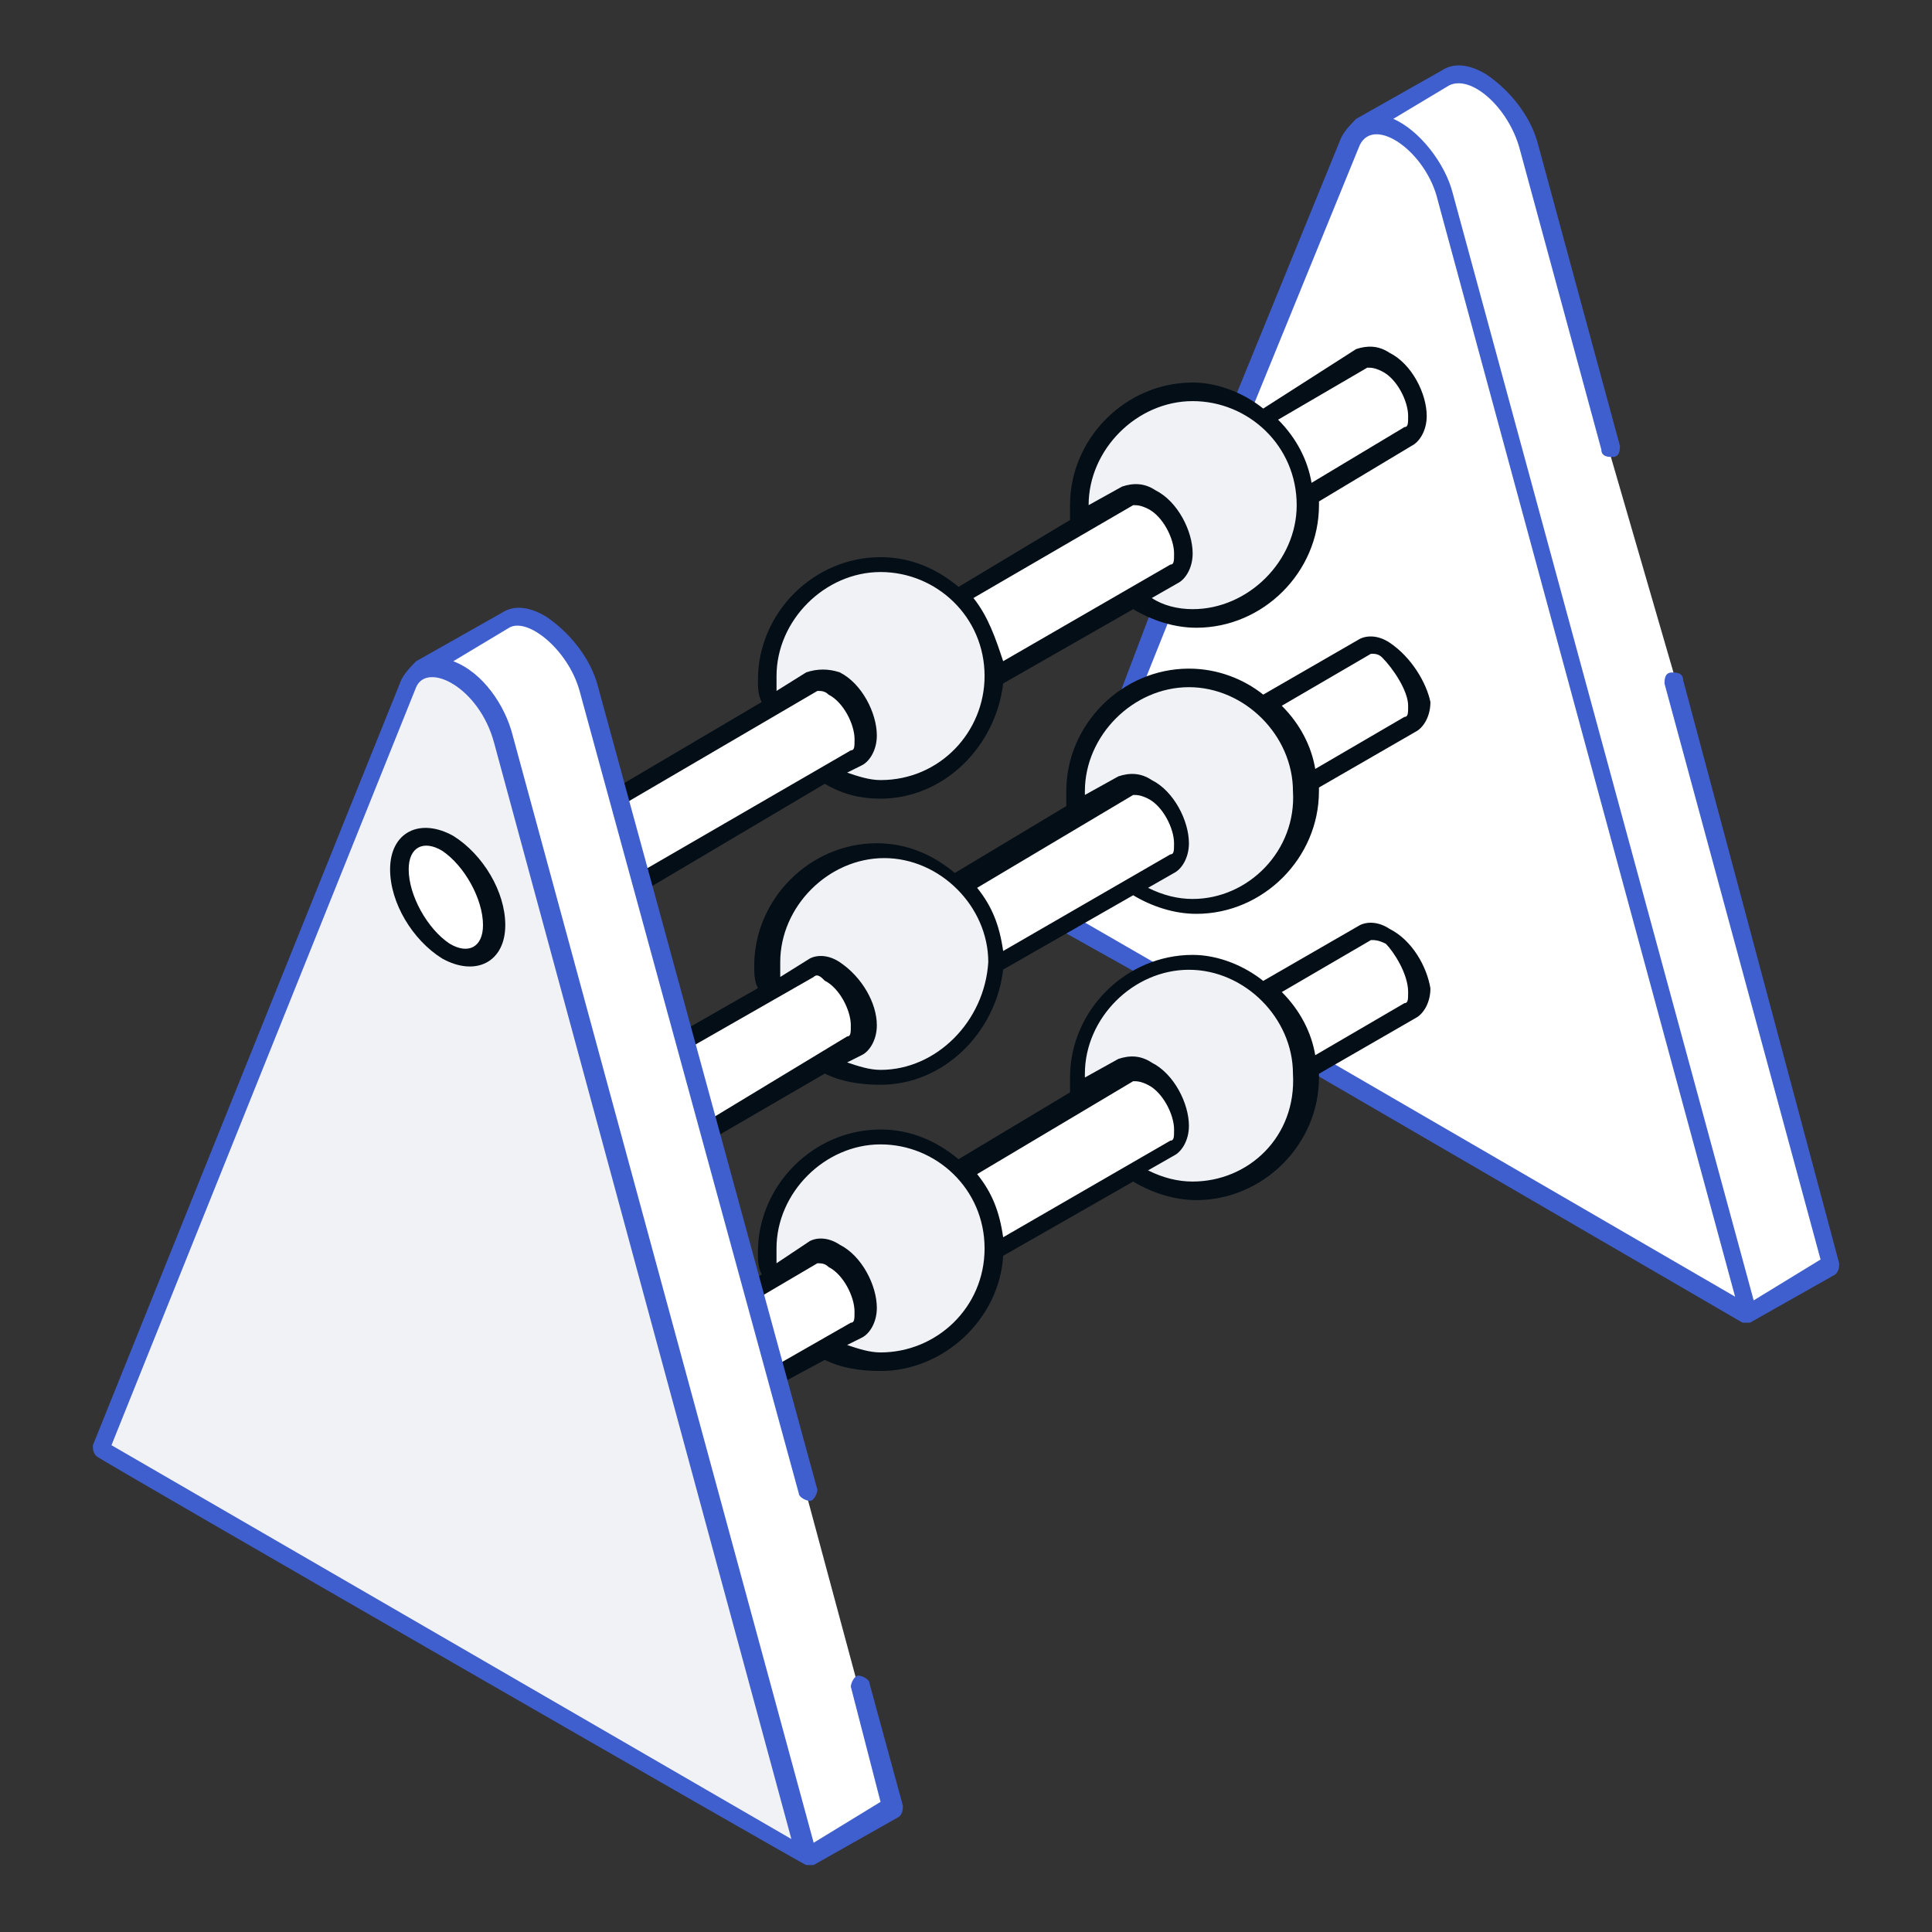 <svg width="60" height="60" viewBox="0 0 60 60" fill="none" xmlns="http://www.w3.org/2000/svg">
<rect x="0" y="0" width="60" height="60" fill="#333333" stroke="none"/>
<path d="M52.038 21.115L57 39.23L54.231 40.846L44.769 6.115C44.538 5.192 43.961 4.384 43.269 4.038C42.807 3.807 42.461 3.692 42.115 3.923L44.769 2.423C45.115 2.192 45.461 2.307 45.923 2.538C46.5 2.884 47.192 3.692 47.423 4.615L49.961 13.961" fill="white"/>
<path d="M43.385 4.038C43.962 4.385 44.654 5.192 44.885 6.115L54.231 40.846L32.308 28.154L41.885 4.385C42.115 3.808 42.692 3.692 43.385 4.038Z" fill="white"/>
<path d="M35.77 18.923C36.001 19.038 36.116 19.038 36.347 19.154L35.193 22.038C34.962 22.038 34.731 22.154 34.501 22.269L35.77 18.923ZM57.116 39.23C57.116 39.346 57.116 39.461 57.001 39.577L54.347 41.077H54.116L40.616 33.23C40.731 33.115 40.847 32.884 40.962 32.769L53.885 40.269L44.654 6.231C44.308 4.731 42.693 3.577 42.231 4.5L38.885 12.692C38.77 12.577 38.539 12.461 38.308 12.461L41.654 4.269C41.77 4.038 42.001 3.807 42.116 3.692L44.77 2.192C45.116 1.961 45.577 1.961 46.154 2.307C46.847 2.769 47.539 3.577 47.77 4.5L50.308 13.846C50.308 13.961 50.308 14.192 50.077 14.192C49.962 14.192 49.731 14.192 49.731 13.961L47.193 4.615C46.847 3.346 45.693 2.307 45.001 2.654L43.27 3.692C44.077 4.038 44.885 5.077 45.116 6L54.462 40.384L56.539 39.115L51.693 21.23C51.693 21.115 51.693 20.884 51.923 20.884C52.039 20.884 52.27 20.884 52.27 21.115L57.116 39.23ZM33.231 28.384C33.116 28.5 32.885 28.615 32.654 28.73L35.539 30.346C35.77 30.23 36.001 30.115 36.231 30.115L33.231 28.384Z" fill="#405FCE"/>
<path d="M43.961 12.924C43.961 13.27 43.846 13.385 43.73 13.501L15.23 30.116C15.346 30.001 15.461 29.77 15.461 29.539C15.461 28.962 14.999 28.154 14.538 27.924C14.192 27.693 13.961 27.693 13.846 27.808L42.346 11.193C42.577 11.078 42.807 11.078 43.038 11.308C43.499 11.539 43.961 12.347 43.961 12.924Z" fill="white"/>
<path d="M14.539 27.807C15.116 28.153 15.462 28.846 15.462 29.423C15.462 30 15 30.23 14.539 30C13.962 29.653 13.616 28.961 13.616 28.384C13.5 27.807 13.962 27.576 14.539 27.807Z" fill="white"/>
<path d="M40.5 15.694C40.5 17.655 38.885 19.155 37.039 19.155C35.077 19.155 33.577 17.54 33.577 15.694C33.577 13.732 35.193 12.232 37.039 12.232C39 12.117 40.5 13.732 40.5 15.694Z" fill="#F0F2F5"/>
<path d="M36.692 17.189C36.692 17.535 36.577 17.651 36.461 17.766L15.23 30.113C15.346 29.997 15.461 29.766 15.461 29.535C15.461 28.959 14.999 28.151 14.538 27.92C14.192 27.689 13.961 27.689 13.846 27.805L35.077 15.459C35.307 15.343 35.538 15.343 35.769 15.574C36.23 15.805 36.692 16.612 36.692 17.189Z" fill="white"/>
<path d="M30.808 21.001C30.808 22.962 29.192 24.462 27.346 24.462C25.385 24.462 23.885 22.847 23.885 21.001C23.885 19.039 25.5 17.539 27.346 17.539C29.308 17.539 30.808 19.039 30.808 21.001Z" fill="#F0F2F5"/>
<path d="M26.884 22.847C26.884 23.193 26.769 23.308 26.653 23.424L15.23 30.116C15.346 30.001 15.461 29.77 15.461 29.539C15.461 28.962 14.999 28.154 14.538 27.924C14.192 27.693 13.961 27.693 13.846 27.808L25.269 21.116C25.5 21.001 25.73 21.001 25.961 21.231C26.423 21.462 26.884 22.27 26.884 22.847ZM43.961 21.924C43.961 22.27 43.846 22.385 43.73 22.501L15.23 39.116C15.346 39.001 15.461 38.77 15.461 38.539C15.461 37.962 14.999 37.154 14.538 36.924C14.307 36.808 14.076 36.808 13.846 36.808L42.346 20.193C42.577 20.078 42.807 20.078 43.038 20.308C43.499 20.539 43.961 21.347 43.961 21.924Z" fill="white"/>
<path d="M14.539 36.807C15.116 37.153 15.462 37.846 15.462 38.423C15.462 38.999 15 39.23 14.539 38.999C13.962 38.653 13.616 37.961 13.616 37.384C13.5 36.807 13.962 36.576 14.539 36.807Z" fill="white"/>
<path d="M40.5 24.694C40.5 26.655 38.885 28.155 37.039 28.155C35.077 28.155 33.577 26.54 33.577 24.694C33.577 22.732 35.193 21.232 37.039 21.232C39 21.117 40.5 22.732 40.5 24.694Z" fill="#F0F2F5"/>
<path d="M36.692 26.189C36.692 26.535 36.577 26.651 36.461 26.766L15.23 39.112C15.346 38.997 15.461 38.766 15.461 38.535C15.461 37.959 14.999 37.151 14.538 36.92C14.307 36.805 14.076 36.805 13.846 36.805L35.077 24.459C35.307 24.343 35.538 24.343 35.769 24.574C36.23 24.805 36.692 25.613 36.692 26.189Z" fill="white"/>
<path d="M30.808 30.001C30.808 31.962 29.192 33.462 27.346 33.462C25.385 33.462 23.885 31.847 23.885 30.001C23.885 28.039 25.5 26.539 27.346 26.539C29.308 26.539 30.808 28.039 30.808 30.001Z" fill="#F0F2F5"/>
<path d="M26.884 31.845C26.884 32.191 26.769 32.307 26.653 32.422L15.23 39.114C15.346 38.999 15.461 38.768 15.461 38.537C15.461 37.96 14.999 37.153 14.538 36.922C14.307 36.807 14.076 36.807 13.846 36.807L25.269 30.114C25.5 29.999 25.73 29.999 25.961 30.23C26.423 30.46 26.884 31.268 26.884 31.845ZM43.961 30.807C43.961 31.153 43.846 31.268 43.73 31.384L15.23 47.999C15.346 47.883 15.461 47.653 15.461 47.422C15.461 46.845 14.999 46.037 14.538 45.807C14.307 45.691 14.076 45.691 13.846 45.691L42.346 29.076C42.577 28.96 42.807 28.96 43.038 29.191C43.499 29.422 43.961 30.114 43.961 30.807Z" fill="white"/>
<path d="M14.539 45.69C15.116 46.036 15.462 46.729 15.462 47.306C15.462 47.883 15 48.113 14.539 47.883C13.962 47.536 13.616 46.844 13.616 46.267C13.5 45.575 13.962 45.344 14.539 45.69Z" fill="white"/>
<path d="M40.5 33.462C40.5 35.423 38.885 36.923 37.039 36.923C35.077 36.923 33.577 35.308 33.577 33.462C33.577 31.5 35.193 30 37.039 30C39 30 40.5 31.5 40.5 33.462Z" fill="#F0F2F5"/>
<path d="M36.692 34.957C36.692 35.303 36.577 35.418 36.461 35.534L15.23 47.995C15.346 47.88 15.461 47.649 15.461 47.418C15.461 46.841 14.999 46.034 14.538 45.803C14.307 45.688 14.076 45.688 13.846 45.688L35.077 33.341C35.307 33.226 35.538 33.226 35.769 33.457C36.23 33.688 36.692 34.38 36.692 34.957Z" fill="white"/>
<path d="M30.808 38.766C30.808 40.728 29.192 42.228 27.346 42.228C25.385 42.228 23.885 40.612 23.885 38.766C23.885 36.805 25.5 35.305 27.346 35.305C29.308 35.305 30.808 36.92 30.808 38.766Z" fill="#F0F2F5"/>
<path d="M26.885 40.728C26.885 41.075 26.77 41.19 26.654 41.305L15.231 47.998C15.347 47.882 15.462 47.651 15.462 47.421C15.462 46.844 15.001 46.036 14.539 45.805C14.308 45.69 14.077 45.69 13.847 45.69L25.27 38.998C25.5 38.882 25.731 38.882 25.962 39.113C26.424 39.344 26.885 40.036 26.885 40.728Z" fill="white"/>
<path d="M27.347 24.803C29.308 24.803 30.924 23.188 31.154 21.226L35.193 18.918C35.77 19.265 36.462 19.495 37.154 19.495C39.231 19.495 40.962 17.765 40.962 15.688V15.572L43.847 13.841C44.077 13.726 44.308 13.38 44.308 12.918C44.308 12.226 43.847 11.303 43.154 10.957C42.808 10.726 42.462 10.726 42.116 10.841L39.231 12.688C38.654 12.226 37.847 11.88 37.039 11.88C34.962 11.88 33.231 13.611 33.231 15.688V16.149L29.77 18.226C29.077 17.649 28.27 17.303 27.347 17.303C25.27 17.303 23.539 19.034 23.539 21.111C23.539 21.341 23.539 21.572 23.654 21.803L19.154 24.457L19.27 25.034L25.385 21.457C25.5 21.457 25.616 21.457 25.731 21.572C26.193 21.803 26.539 22.495 26.539 22.957C26.539 23.188 26.539 23.303 26.424 23.303L19.847 27.111L19.962 27.688L25.616 24.341C26.193 24.688 26.77 24.803 27.347 24.803ZM30.231 18.572L35.193 15.688C35.308 15.688 35.423 15.688 35.654 15.803C36.116 16.034 36.462 16.726 36.462 17.188C36.462 17.418 36.462 17.534 36.347 17.534L31.154 20.534C30.924 19.841 30.693 19.149 30.231 18.572ZM42.462 11.418C42.577 11.418 42.693 11.418 42.923 11.534C43.385 11.764 43.731 12.457 43.731 12.918C43.731 13.149 43.731 13.264 43.616 13.264L40.731 14.995C40.616 14.303 40.27 13.611 39.693 13.034L42.462 11.418ZM33.808 15.688C33.808 13.957 35.308 12.457 37.039 12.457C38.77 12.457 40.27 13.841 40.27 15.688C40.27 17.418 38.77 18.918 37.039 18.918C36.577 18.918 36.116 18.803 35.77 18.572L36.577 18.111C36.808 17.995 37.039 17.649 37.039 17.188C37.039 16.495 36.577 15.572 35.885 15.226C35.539 14.995 35.193 14.995 34.847 15.111L33.808 15.688ZM26.77 23.765C27 23.649 27.231 23.303 27.231 22.841C27.231 22.149 26.77 21.226 26.077 20.88C25.731 20.765 25.385 20.765 25.039 20.88L24.116 21.457V20.995C24.116 19.265 25.616 17.765 27.347 17.765C29.077 17.765 30.577 19.149 30.577 20.995C30.577 22.726 29.193 24.226 27.347 24.226C27 24.226 26.654 24.111 26.308 23.995L26.77 23.765Z" fill="#030E17"/>
<path d="M43.154 19.957C42.807 19.726 42.461 19.726 42.231 19.841L39.231 21.572C38.654 21.111 37.846 20.765 36.923 20.765C34.846 20.765 33.115 22.495 33.115 24.572V25.034L29.654 27.111C28.961 26.534 28.154 26.188 27.231 26.188C25.154 26.188 23.423 27.918 23.423 29.995C23.423 30.226 23.423 30.457 23.538 30.688L21.115 32.072L21.231 32.649L25.269 30.341C25.384 30.226 25.5 30.341 25.615 30.457C26.077 30.688 26.423 31.38 26.423 31.841C26.423 32.072 26.423 32.188 26.308 32.188L21.923 34.841L22.038 35.418L25.615 33.341C26.077 33.572 26.654 33.688 27.346 33.688C29.308 33.688 30.923 32.072 31.154 30.111L35.192 27.803C35.769 28.149 36.461 28.38 37.154 28.38C39.231 28.38 40.961 26.649 40.961 24.572V24.457L43.961 22.726C44.192 22.611 44.423 22.265 44.423 21.803C44.307 21.226 43.846 20.418 43.154 19.957ZM35.192 24.688C35.307 24.688 35.423 24.688 35.654 24.803C36.115 25.034 36.461 25.726 36.461 26.188C36.461 26.418 36.461 26.534 36.346 26.534L31.154 29.534C31.038 28.726 30.808 28.149 30.346 27.572L35.192 24.688ZM27.346 33.226C27 33.226 26.654 33.111 26.308 32.995L26.769 32.764C27 32.649 27.231 32.303 27.231 31.841C27.231 31.149 26.769 30.341 26.077 29.88C25.731 29.649 25.384 29.649 25.154 29.765L24.231 30.341V29.88C24.231 28.149 25.731 26.649 27.461 26.649C29.192 26.649 30.692 28.149 30.692 29.88C30.577 31.726 29.077 33.226 27.346 33.226ZM37.038 27.918C36.577 27.918 36.115 27.803 35.654 27.572L36.461 27.111C36.692 26.995 36.923 26.649 36.923 26.188C36.923 25.495 36.461 24.572 35.769 24.226C35.423 23.995 35.077 23.995 34.731 24.111L33.692 24.688V24.572C33.692 22.841 35.192 21.341 36.923 21.341C38.654 21.341 40.154 22.841 40.154 24.572C40.269 26.418 38.769 27.918 37.038 27.918ZM43.731 21.918C43.731 22.149 43.731 22.265 43.615 22.265L40.846 23.88C40.731 23.188 40.385 22.495 39.807 21.918L42.577 20.303C42.692 20.303 42.807 20.303 42.923 20.418C43.269 20.765 43.731 21.457 43.731 21.918Z" fill="#030E17"/>
<path d="M43.154 28.847C42.808 28.617 42.462 28.617 42.231 28.732L39.231 30.463C38.654 30.001 37.846 29.655 37.038 29.655C34.962 29.655 33.231 31.386 33.231 33.463V33.924L29.769 36.001C29.077 35.424 28.269 35.078 27.346 35.078C25.269 35.078 23.538 36.809 23.538 38.886C23.538 39.117 23.538 39.347 23.654 39.578L23.308 39.809L23.423 40.386L25.384 39.232C25.5 39.232 25.615 39.232 25.731 39.347C26.192 39.578 26.538 40.27 26.538 40.732C26.538 40.963 26.538 41.078 26.423 41.078L24 42.463L24.115 43.04L25.615 42.232C26.077 42.463 26.654 42.578 27.346 42.578C29.308 42.578 31.038 40.963 31.154 39.001L35.192 36.694C35.769 37.04 36.462 37.27 37.154 37.27C39.231 37.27 40.962 35.54 40.962 33.463V33.347L43.962 31.617C44.192 31.501 44.423 31.155 44.423 30.694C44.308 30.001 43.846 29.194 43.154 28.847ZM35.192 33.578C35.308 33.578 35.423 33.578 35.654 33.694C36.115 33.924 36.462 34.617 36.462 35.078C36.462 35.309 36.462 35.424 36.346 35.424L31.154 38.424C31.038 37.617 30.808 37.04 30.346 36.463L35.192 33.578ZM27.346 42.001C27 42.001 26.654 41.886 26.308 41.77L26.769 41.54C27 41.424 27.231 41.078 27.231 40.617C27.231 39.924 26.769 39.001 26.077 38.655C25.731 38.424 25.384 38.424 25.154 38.54L24.115 39.232V38.77C24.115 37.04 25.615 35.54 27.346 35.54C29.077 35.54 30.577 36.924 30.577 38.77C30.577 40.617 29.077 42.001 27.346 42.001ZM37.038 36.694C36.577 36.694 36.115 36.578 35.654 36.347L36.462 35.886C36.692 35.77 36.923 35.424 36.923 34.963C36.923 34.27 36.462 33.347 35.769 33.001C35.423 32.77 35.077 32.77 34.731 32.886L33.692 33.463V33.347C33.692 31.617 35.192 30.117 36.923 30.117C38.654 30.117 40.154 31.617 40.154 33.347C40.269 35.309 38.769 36.694 37.038 36.694ZM43.731 30.809C43.731 31.04 43.731 31.155 43.615 31.155L40.846 32.77C40.731 32.078 40.385 31.386 39.808 30.809L42.577 29.194C42.692 29.194 42.808 29.194 43.038 29.309C43.269 29.54 43.731 30.232 43.731 30.809Z" fill="#030E17"/>
<path d="M26.655 52.39L27.693 56.197L25.039 57.697L15.578 22.966C15.347 22.044 14.77 21.236 14.078 20.89C13.616 20.659 13.27 20.544 12.924 20.774L15.578 19.274C15.924 19.044 16.27 19.159 16.732 19.39C17.308 19.736 18.001 20.544 18.232 21.466L25.039 46.39" fill="white"/>
<path d="M14.192 20.882C14.769 21.228 15.461 22.036 15.692 22.959L25.038 57.69L3.115 44.998L12.692 21.228C12.923 20.651 13.5 20.536 14.192 20.882Z" fill="#F0F2F5"/>
<path d="M27 52.267C27 52.151 26.769 52.036 26.654 52.036C26.539 52.036 26.423 52.267 26.423 52.382L27.346 55.959L25.269 57.228L15.923 22.843C15.693 21.92 15 20.882 14.077 20.536L15.808 19.497C16.385 19.151 17.654 20.19 18 21.459L24.808 46.382C24.808 46.497 25.039 46.613 25.154 46.613C25.269 46.613 25.385 46.382 25.385 46.267L18.577 21.343C18.346 20.42 17.654 19.613 16.962 19.151C16.385 18.805 15.923 18.805 15.577 19.036L12.923 20.536C12.808 20.651 12.577 20.882 12.462 21.113L2.885 44.882C2.885 44.997 2.885 45.113 3 45.228C3.116 45.343 25.154 58.036 25.039 57.92H25.269L27.923 56.42C28.039 56.305 28.039 56.19 28.039 56.074L27 52.267ZM12.923 21.343C13.269 20.536 14.885 21.343 15.346 23.074L24.577 57.113L3.462 44.882L12.923 21.343Z" fill="#405FCE"/>
<path d="M13.962 26.196C14.77 26.657 15.462 27.811 15.462 28.734C15.462 29.657 14.77 30.003 13.962 29.542C13.154 29.08 12.462 27.927 12.462 27.003C12.462 26.08 13.154 25.734 13.962 26.196Z" fill="white"/>
<path d="M13.731 29.767C12.807 29.19 12.115 28.036 12.115 26.998C12.115 25.844 13.038 25.382 14.077 25.959C15 26.536 15.692 27.69 15.692 28.729C15.692 29.882 14.769 30.344 13.731 29.767ZM12.692 26.998C12.692 27.805 13.269 28.844 13.961 29.305C14.538 29.652 15 29.421 15 28.729C15 27.921 14.423 26.882 13.731 26.421C13.154 26.075 12.692 26.305 12.692 26.998Z" fill="#030E17"/>
</svg>

